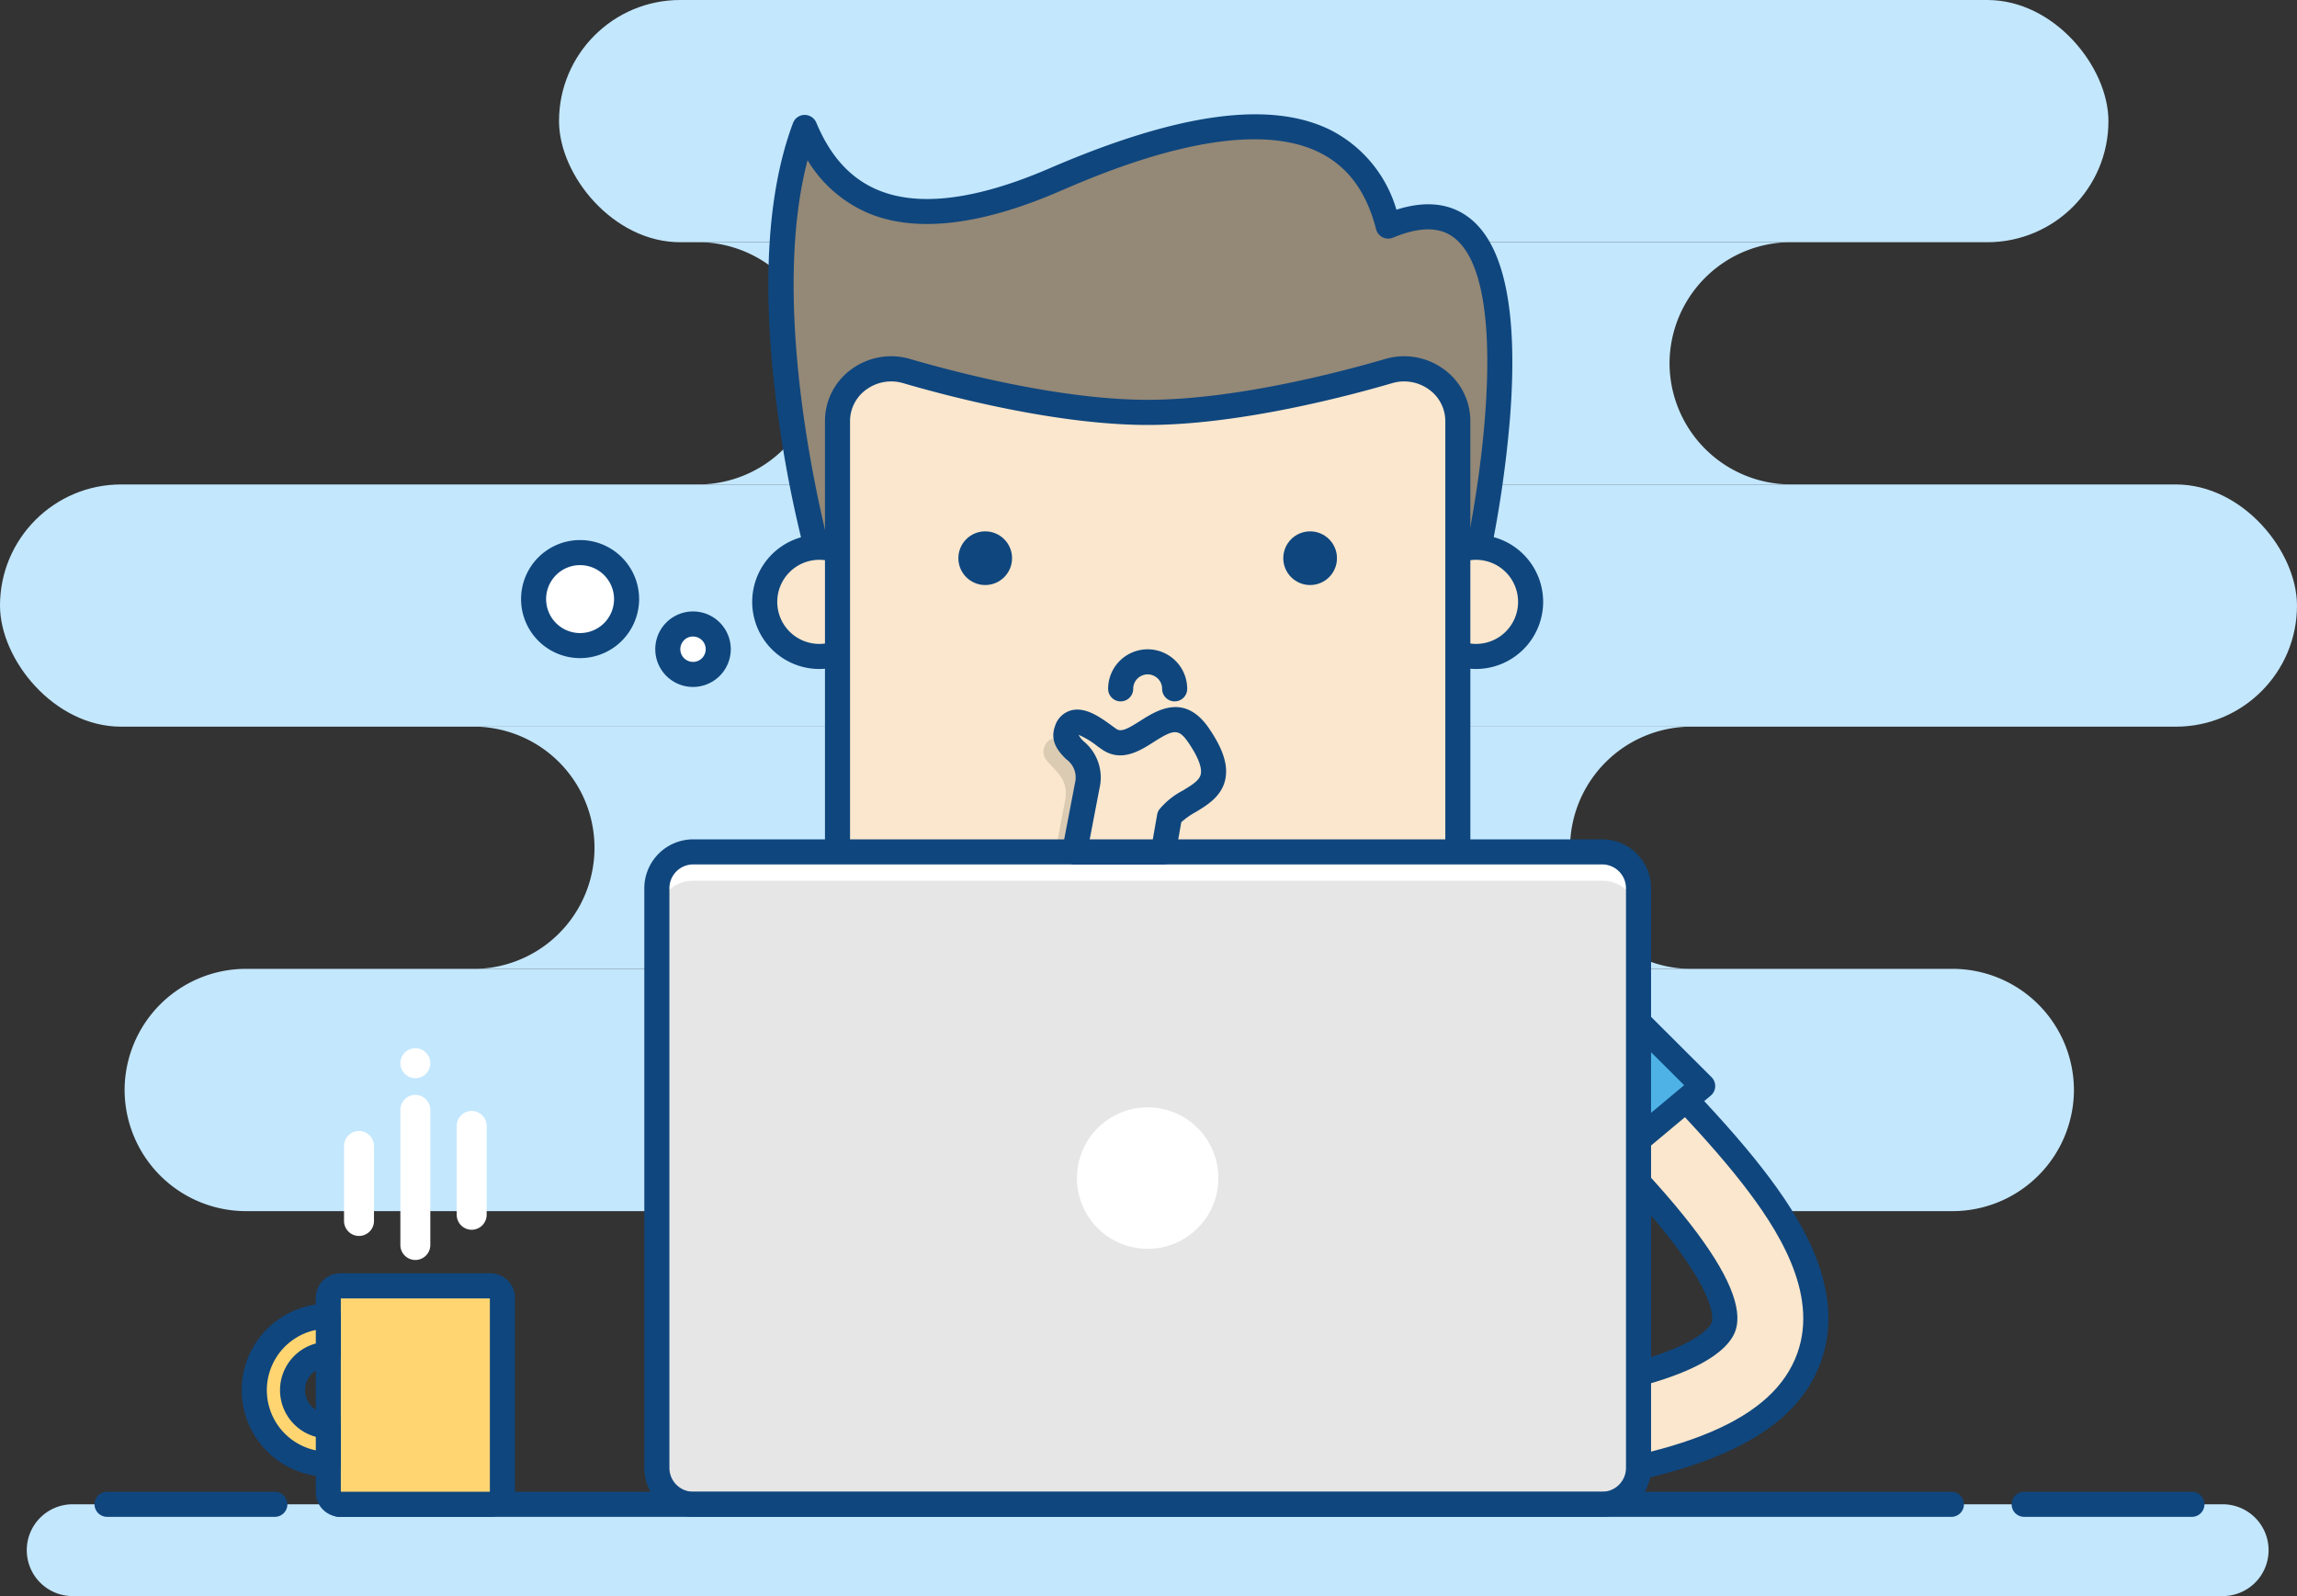 <svg xmlns="http://www.w3.org/2000/svg" width="240.815" height="167.328" viewBox="0 0 240.815 167.328">
  <rect x="0" y="0" width="240.815" height="167.328" fill="#333333" stroke="none"/>
  <g id="Grupo_13832" data-name="Grupo 13832" transform="translate(-84.555 -282.736)">
    <g id="Grupo_13817" data-name="Grupo 13817" transform="translate(84.555 282.736)">
      <rect id="Rectángulo_2556" data-name="Rectángulo 2556" width="162.439" height="25.394" rx="12.697" transform="translate(58.607 0)" fill="#c3e7fd"/>
      <rect id="Rectángulo_2557" data-name="Rectángulo 2557" width="240.815" height="25.394" rx="12.697" transform="translate(0 50.788)" fill="#c3e7fd"/>
      <path id="Trazado_24148" data-name="Trazado 24148" d="M296.108,479.224H117.142a12.735,12.735,0,0,1-12.7-12.7h0a12.734,12.734,0,0,1,12.7-12.7H296.108a12.734,12.734,0,0,1,12.7,12.7h0A12.734,12.734,0,0,1,296.108,479.224Z" transform="translate(-91.379 -352.254)" fill="#c3e7fd"/>
      <path id="Trazado_24149" data-name="Trazado 24149" d="M297.664,350.558a12.734,12.734,0,0,1,12.7-12.7H195.538a12.7,12.7,0,1,1,0,25.394H310.361A12.735,12.735,0,0,1,297.664,350.558Z" transform="translate(-122.631 -312.467)" fill="#c3e7fd"/>
      <path id="Trazado_24150" data-name="Trazado 24150" d="M275.218,427.87a12.734,12.734,0,0,1,12.7-12.7h-127.4a12.7,12.7,0,0,1,0,25.394h127.4A12.734,12.734,0,0,1,275.218,427.87Z" transform="translate(-110.616 -338.991)" fill="#c3e7fd"/>
    </g>
    <path id="Trazado_24154" data-name="Trazado 24154" d="M319.044,548.894H93.639a4.813,4.813,0,0,1-4.813-4.813h0a4.813,4.813,0,0,1,4.813-4.813H319.044a4.813,4.813,0,0,1,4.813,4.813h0A4.813,4.813,0,0,1,319.044,548.894Z" transform="translate(-1.465 -98.83)" fill="#c3e7fd"/>
    <g id="Grupo_13820" data-name="Grupo 13820" transform="translate(237.955 381.423)">
      <path id="Trazado_24155" data-name="Trazado 24155" d="M321.874,506.766l-.887-9.494c20.853-1.946,23.929-6.186,24.375-7.438.378-1.061.3-3.758-4.465-9.9-4.171-5.374-10.7-11.793-17.607-18.589-1.71-1.682-3.457-3.4-5.22-5.154l6.722-6.764c1.751,1.742,3.487,3.448,5.185,5.119,7.143,7.026,13.891,13.663,18.453,19.541,3.726,4.8,8.393,11.985,5.916,18.941C351.62,500.688,341.605,504.924,321.874,506.766Z" transform="translate(-318.07 -449.431)" fill="#fae7cd"/>
    </g>
    <g id="Grupo_13821" data-name="Grupo 13821" transform="translate(236.097 379.566)">
      <path id="Trazado_24156" data-name="Trazado 24156" d="M319.718,507.226l-1.131-12.111,1.308-.122c21.392-2,23.193-6.385,23.259-6.571.079-.221.629-2.345-4.265-8.65-4.12-5.307-10.614-11.7-17.49-18.459-1.711-1.682-3.459-3.4-5.225-5.157l-.932-.926,8.575-8.627.931.926c1.75,1.739,3.484,3.444,5.181,5.113,7.179,7.062,13.954,13.726,18.569,19.671,3.915,5.043,8.809,12.623,6.116,20.188-2.921,8.2-13.28,12.706-33.587,14.6Zm1.729-9.743.642,6.878c18.288-1.845,27.575-5.793,30.048-12.74,2.261-6.349-2.179-13.14-5.715-17.695-4.508-5.807-11.222-12.411-18.331-19.4q-2.1-2.069-4.263-4.2l-4.87,4.9q2.169,2.146,4.283,4.223c6.94,6.826,13.5,13.274,17.724,18.72,3.927,5.059,5.5,8.808,4.665,11.142C344.832,491.544,340.61,495.538,321.447,497.483Z" transform="translate(-315.241 -446.604)" fill="#0f467e"/>
    </g>
    <g id="Grupo_13822" data-name="Grupo 13822" transform="translate(251.1 384.657)">
      <path id="Trazado_24157" data-name="Trazado 24157" d="M340.08,475.873l10.648-8.9-10.648-10.62Z" transform="translate(-338.766 -455.04)" fill="#4eb2e6"/>
      <path id="Trazado_24158" data-name="Trazado 24158" d="M339.394,476.5a1.313,1.313,0,0,1-1.314-1.314V455.668a1.313,1.313,0,0,1,2.241-.93l10.648,10.62a1.313,1.313,0,0,1-.085,1.938l-10.647,8.9A1.316,1.316,0,0,1,339.394,476.5Zm1.314-17.667v13.543L348.1,466.2Z" transform="translate(-338.08 -454.354)" fill="#0f467e"/>
    </g>
    <g id="Grupo_13823" data-name="Grupo 13823" transform="translate(165.112 294.72)">
      <path id="Trazado_24159" data-name="Trazado 24159" d="M213.213,364.684s-7.91-28.122-1.523-45.18c3.431,8.238,10.993,12.047,26.183,5.494,10.787-4.653,30.719-11.744,34.984,4.848,18.808-7.865,9.3,34.754,9.3,34.754Z" transform="translate(-207.875 -318.128)" fill="#948876"/>
      <path id="Trazado_24160" data-name="Trazado 24160" d="M212.522,365.316a1.314,1.314,0,0,1-1.265-.958,125.847,125.847,0,0,1-3.2-16.381c-1.592-12.374-1.019-22.338,1.706-29.615a1.314,1.314,0,0,1,1.206-.853,1.331,1.331,0,0,1,1.237.809c1.5,3.6,3.652,5.929,6.58,7.114,4.277,1.73,10.29.949,17.871-2.321,13.48-5.814,23.1-7.135,29.411-4.041a13.657,13.657,0,0,1,6.957,8.377c3.19-1.015,5.833-.668,7.872,1.04,3.52,2.947,4.88,9.921,4.041,20.726a119.265,119.265,0,0,1-2.2,14.993,1.314,1.314,0,0,1-1.281,1.027l-68.942.083Zm-1.232-43.058c-3.871,14.736,1.041,35.721,2.244,40.429l66.869-.08c1.715-8.269,4.344-27.474-1.189-32.107-1.532-1.282-3.671-1.322-6.542-.123a1.313,1.313,0,0,1-1.779-.885c-1.016-3.951-2.971-6.588-5.979-8.063-8.292-4.069-22.533,2.075-27.213,4.094-8.25,3.559-14.944,4.346-19.9,2.344A13.711,13.711,0,0,1,211.29,322.258Z" transform="translate(-207.183 -317.447)" fill="#0f467e"/>
    </g>
    <circle id="Elipse_683" data-name="Elipse 683" cx="5.721" cy="5.721" r="5.721" transform="translate(233.58 340.111)" fill="#fae7cd"/>
    <path id="Trazado_24161" data-name="Trazado 24161" d="M316.446,398.615a7.035,7.035,0,1,1,7.035-7.036A7.044,7.044,0,0,1,316.446,398.615Zm0-11.443a4.408,4.408,0,1,0,4.407,4.407A4.413,4.413,0,0,0,316.446,387.172Z" transform="translate(-77.144 -45.747)" fill="#0f467e"/>
    <circle id="Elipse_684" data-name="Elipse 684" cx="5.721" cy="5.721" r="5.721" transform="translate(164.729 340.111)" fill="#fae7cd"/>
    <path id="Trazado_24162" data-name="Trazado 24162" d="M211.637,398.615a7.035,7.035,0,1,1,7.035-7.036A7.044,7.044,0,0,1,211.637,398.615Zm0-11.443a4.408,4.408,0,1,0,4.407,4.407A4.413,4.413,0,0,0,211.637,387.172Z" transform="translate(-41.186 -45.747)" fill="#0f467e"/>
    <path id="Trazado_24163" data-name="Trazado 24163" d="M283.25,418.762H218.214V363.548c0-.131,0-.262.013-.391a5.631,5.631,0,0,1,7.2-4.9c4.169,1.18,16.24,4.359,25.307,4.359s21.138-3.179,25.307-4.359a5.631,5.631,0,0,1,7.2,4.9c.009.129.013.26.013.391Z" transform="translate(-45.856 -36.655)" fill="#fae7cd"/>
    <path id="Trazado_24164" data-name="Trazado 24164" d="M283.878,419.4H216.214V362.868c0-.163.005-.323.016-.484a6.692,6.692,0,0,1,2.881-5.048,7.041,7.041,0,0,1,6.032-.991c4.395,1.287,15.618,4.279,24.9,4.279s20.508-2.992,24.9-4.279a7.035,7.035,0,0,1,6.032.99,6.7,6.7,0,0,1,2.882,5.05c.011.16.016.319.016.481Zm-65.036-2.628H281.25v-53.9c0-.1,0-.2-.01-.3a4.082,4.082,0,0,0-1.764-3.072,4.426,4.426,0,0,0-3.79-.623c-4.5,1.318-16.016,4.384-25.64,4.384s-21.137-3.066-25.64-4.384a4.426,4.426,0,0,0-3.79.623,4.082,4.082,0,0,0-1.764,3.073c-.007.1-.01.2-.01.3Z" transform="translate(-45.17 -35.974)" fill="#0f467e"/>
    <path id="Trazado_24165" data-name="Trazado 24165" d="M268.381,408.286a1.314,1.314,0,0,1-1.314-1.314,1.517,1.517,0,1,0-3.034,0,1.314,1.314,0,1,1-2.628,0,4.144,4.144,0,1,1,8.289,0A1.314,1.314,0,0,1,268.381,408.286Z" transform="translate(-60.675 -52.02)" fill="#0f467e"/>
    <path id="Trazado_24166" data-name="Trazado 24166" d="M261.94,426.889c1.743-2.385,7.308-2.316,3.055-8.534-3.214-4.7-6.365,2.358-9.316.44-1.042-.677-3.737-3.111-4.507-.958-.712,1.991,2.913,2.287,2.148,5.778l-1.334,6.954h9.308Z" transform="translate(-57.131 -56.782)" fill="#dbcbb3"/>
    <rect id="Rectángulo_2558" data-name="Rectángulo 2558" width="102.916" height="68.395" rx="5.806" transform="translate(153.418 372.044)" fill="#e6e6e6"/>
    <path id="Trazado_24167" data-name="Trazado 24167" d="M288.484,435.154H193.2a3.815,3.815,0,0,0-3.815,3.814v3.021a3.814,3.814,0,0,1,3.815-3.814h95.287a3.814,3.814,0,0,1,3.815,3.814v-3.021A3.815,3.815,0,0,0,288.484,435.154Z" transform="translate(-35.964 -63.11)" fill="#fff"/>
    <path id="Trazado_24168" data-name="Trazado 24168" d="M287.8,504.177H192.511a5.134,5.134,0,0,1-5.129-5.129V438.282a5.134,5.134,0,0,1,5.129-5.128H287.8a5.134,5.134,0,0,1,5.129,5.128v60.766A5.134,5.134,0,0,1,287.8,504.177Zm-95.287-68.395a2.5,2.5,0,0,0-2.5,2.5v60.766a2.5,2.5,0,0,0,2.5,2.5H287.8a2.5,2.5,0,0,0,2.5-2.5V438.282a2.5,2.5,0,0,0-2.5-2.5Z" transform="translate(-35.278 -62.424)" fill="#0f467e"/>
    <circle id="Elipse_685" data-name="Elipse 685" cx="7.415" cy="7.415" r="7.415" transform="translate(196.31 412.291) rotate(-80.23)" fill="#fff"/>
    <path id="Trazado_24169" data-name="Trazado 24169" d="M307.011,539.9H137.96a1.314,1.314,0,0,1,0-2.628H307.011a1.314,1.314,0,0,1,0,2.628Z" transform="translate(-17.872 -98.144)" fill="#0f467e"/>
    <path id="Trazado_24170" data-name="Trazado 24170" d="M118.547,539.9h-17.59a1.314,1.314,0,1,1,0-2.628h17.59a1.314,1.314,0,1,1,0,2.628Z" transform="translate(-5.177 -98.144)" fill="#0f467e"/>
    <path id="Trazado_24171" data-name="Trazado 24171" d="M424.5,539.9h-17.59a1.314,1.314,0,0,1,0-2.628H424.5a1.314,1.314,0,0,1,0,2.628Z" transform="translate(-110.145 -98.144)" fill="#0f467e"/>
    <circle id="Elipse_686" data-name="Elipse 686" cx="2.814" cy="2.814" r="2.814" transform="translate(185.03 338.441)" fill="#0f467e"/>
    <circle id="Elipse_687" data-name="Elipse 687" cx="2.814" cy="2.814" r="2.814" transform="translate(219.093 338.441)" fill="#0f467e"/>
    <g id="Grupo_13824" data-name="Grupo 13824" transform="translate(194.984 356.863)">
      <path id="Trazado_24172" data-name="Trazado 24172" d="M265.525,424.234c1.744-2.385,7.308-2.316,3.056-8.534-3.215-4.7-6.366,2.358-9.317.44-1.042-.677-3.737-3.111-4.507-.958-.712,1.99,2.913,2.287,2.148,5.778l-1.334,6.954h9.308Z" transform="translate(-253.346 -412.734)" fill="#fae7cd"/>
      <path id="Trazado_24173" data-name="Trazado 24173" d="M264.191,428.539h-9.308a1.313,1.313,0,0,1-1.29-1.561l1.333-6.954a2.353,2.353,0,0,0-.945-2.535c-.694-.709-1.742-1.781-1.149-3.438a2.455,2.455,0,0,1,1.6-1.635c1.544-.477,3.17.711,4.359,1.578.193.141.364.265.5.356.5.324,1.171-.029,2.473-.856,1.743-1.108,4.658-2.959,7.212.776,1.489,2.176,2.031,3.884,1.707,5.374-.386,1.77-1.891,2.678-3.1,3.407a7.776,7.776,0,0,0-1.512,1.067l-.585,3.336A1.313,1.313,0,0,1,264.191,428.539Zm-7.718-2.628h6.615l.455-2.594a1.3,1.3,0,0,1,.233-.548,7.977,7.977,0,0,1,2.45-1.969c1.087-.654,1.755-1.1,1.89-1.715.107-.491-.034-1.468-1.308-3.332-1.024-1.5-1.565-1.357-3.634-.041-1.41.9-3.34,2.122-5.314.841-.17-.111-.38-.263-.617-.436a8.559,8.559,0,0,0-1.933-1.161,2.43,2.43,0,0,0,.55.694,4.909,4.909,0,0,1,1.641,4.9Z" transform="translate(-252.658 -412.044)" fill="#0f467e"/>
    </g>
    <g id="Grupo_13825" data-name="Grupo 13825" transform="translate(139.183 339.354)">
      <circle id="Elipse_688" data-name="Elipse 688" cx="4.874" cy="4.874" r="4.874" transform="translate(1.314 1.314)" fill="#fff"/>
      <path id="Trazado_24174" data-name="Trazado 24174" d="M173.9,397.768a6.188,6.188,0,1,1,6.189-6.187A6.195,6.195,0,0,1,173.9,397.768Zm0-9.749a3.561,3.561,0,1,0,3.561,3.561A3.565,3.565,0,0,0,173.9,388.02Z" transform="translate(-167.713 -385.392)" fill="#0f467e"/>
    </g>
    <g id="Grupo_13826" data-name="Grupo 13826" transform="translate(153.252 346.84)">
      <path id="Trazado_24175" data-name="Trazado 24175" d="M196.419,401.432a2.644,2.644,0,1,1-2.644-2.644A2.644,2.644,0,0,1,196.419,401.432Z" transform="translate(-189.816 -397.474)" fill="#fff"/>
      <path id="Trazado_24176" data-name="Trazado 24176" d="M193.089,404.7a3.958,3.958,0,1,1,3.958-3.958A3.963,3.963,0,0,1,193.089,404.7Zm0-5.289a1.331,1.331,0,1,0,1.33,1.331A1.332,1.332,0,0,0,193.089,399.415Z" transform="translate(-189.13 -396.787)" fill="#0f467e"/>
    </g>
    <g id="Grupo_13827" data-name="Grupo 13827" transform="translate(117.659 416.227)">
      <rect id="Rectángulo_2559" data-name="Rectángulo 2559" width="18.252" height="22.897" rx="1.92" transform="translate(1.314 1.314)" fill="#ffd571"/>
      <path id="Trazado_24177" data-name="Trazado 24177" d="M153.253,527.938h-15.73a2.578,2.578,0,0,1-2.575-2.575V504.987a2.578,2.578,0,0,1,2.575-2.575h15.73a2.578,2.578,0,0,1,2.575,2.575v20.376A2.578,2.578,0,0,1,153.253,527.938Zm-15.677-2.628H153.2V505.04H137.576Zm15.677-20.27h0Z" transform="translate(-134.948 -502.412)" fill="#0f467e"/>
    </g>
    <g id="Grupo_13828" data-name="Grupo 13828" transform="translate(109.9 419.401)">
      <path id="Trazado_24178" data-name="Trazado 24178" d="M132.9,520.755a3.751,3.751,0,0,1,0-7.5v-4.008a7.759,7.759,0,1,0,0,15.519Z" transform="translate(-123.822 -507.931)" fill="#ffd571"/>
      <path id="Trazado_24179" data-name="Trazado 24179" d="M132.209,525.391a9.073,9.073,0,1,1,0-18.147,1.314,1.314,0,0,1,1.314,1.314v4.009a1.314,1.314,0,0,1-1.314,1.314,2.437,2.437,0,0,0,0,4.874,1.313,1.313,0,0,1,1.314,1.314v4.008A1.313,1.313,0,0,1,132.209,525.391ZM130.9,510.006a6.446,6.446,0,0,0,0,12.622V521.21a5.066,5.066,0,0,1,0-9.785Z" transform="translate(-123.136 -507.244)" fill="#0f467e"/>
    </g>
    <g id="Grupo_13829" data-name="Grupo 13829" transform="translate(120.622 401.303)">
      <path id="Trazado_24180" data-name="Trazado 24180" d="M141.028,490.7h0a1.575,1.575,0,0,1-1.57-1.571v-7.863a1.575,1.575,0,0,1,1.57-1.57h0a1.575,1.575,0,0,1,1.571,1.57v7.863A1.575,1.575,0,0,1,141.028,490.7Z" transform="translate(-139.458 -479.694)" fill="#fff"/>
    </g>
    <g id="Grupo_13830" data-name="Grupo 13830" transform="translate(126.529 392.63)">
      <path id="Trazado_24181" data-name="Trazado 24181" d="M150.021,491.244h0a1.575,1.575,0,0,1-1.57-1.57V475.505a1.575,1.575,0,0,1,1.57-1.57h0a1.575,1.575,0,0,1,1.57,1.57v14.169A1.575,1.575,0,0,1,150.021,491.244Z" transform="translate(-148.451 -469.046)" fill="#fff"/>
      <path id="Trazado_24182" data-name="Trazado 24182" d="M151.591,468.062a1.57,1.57,0,1,1-1.57-1.57A1.57,1.57,0,0,1,151.591,468.062Z" transform="translate(-148.451 -466.492)" fill="#fff"/>
    </g>
    <g id="Grupo_13831" data-name="Grupo 13831" transform="translate(132.436 399.202)">
      <path id="Trazado_24183" data-name="Trazado 24183" d="M159.013,488.952h0a1.575,1.575,0,0,1-1.57-1.57v-9.316a1.574,1.574,0,0,1,1.57-1.57h0a1.575,1.575,0,0,1,1.57,1.57v9.316A1.575,1.575,0,0,1,159.013,488.952Z" transform="translate(-157.443 -476.495)" fill="#fff"/>
    </g>
  </g>
</svg>
